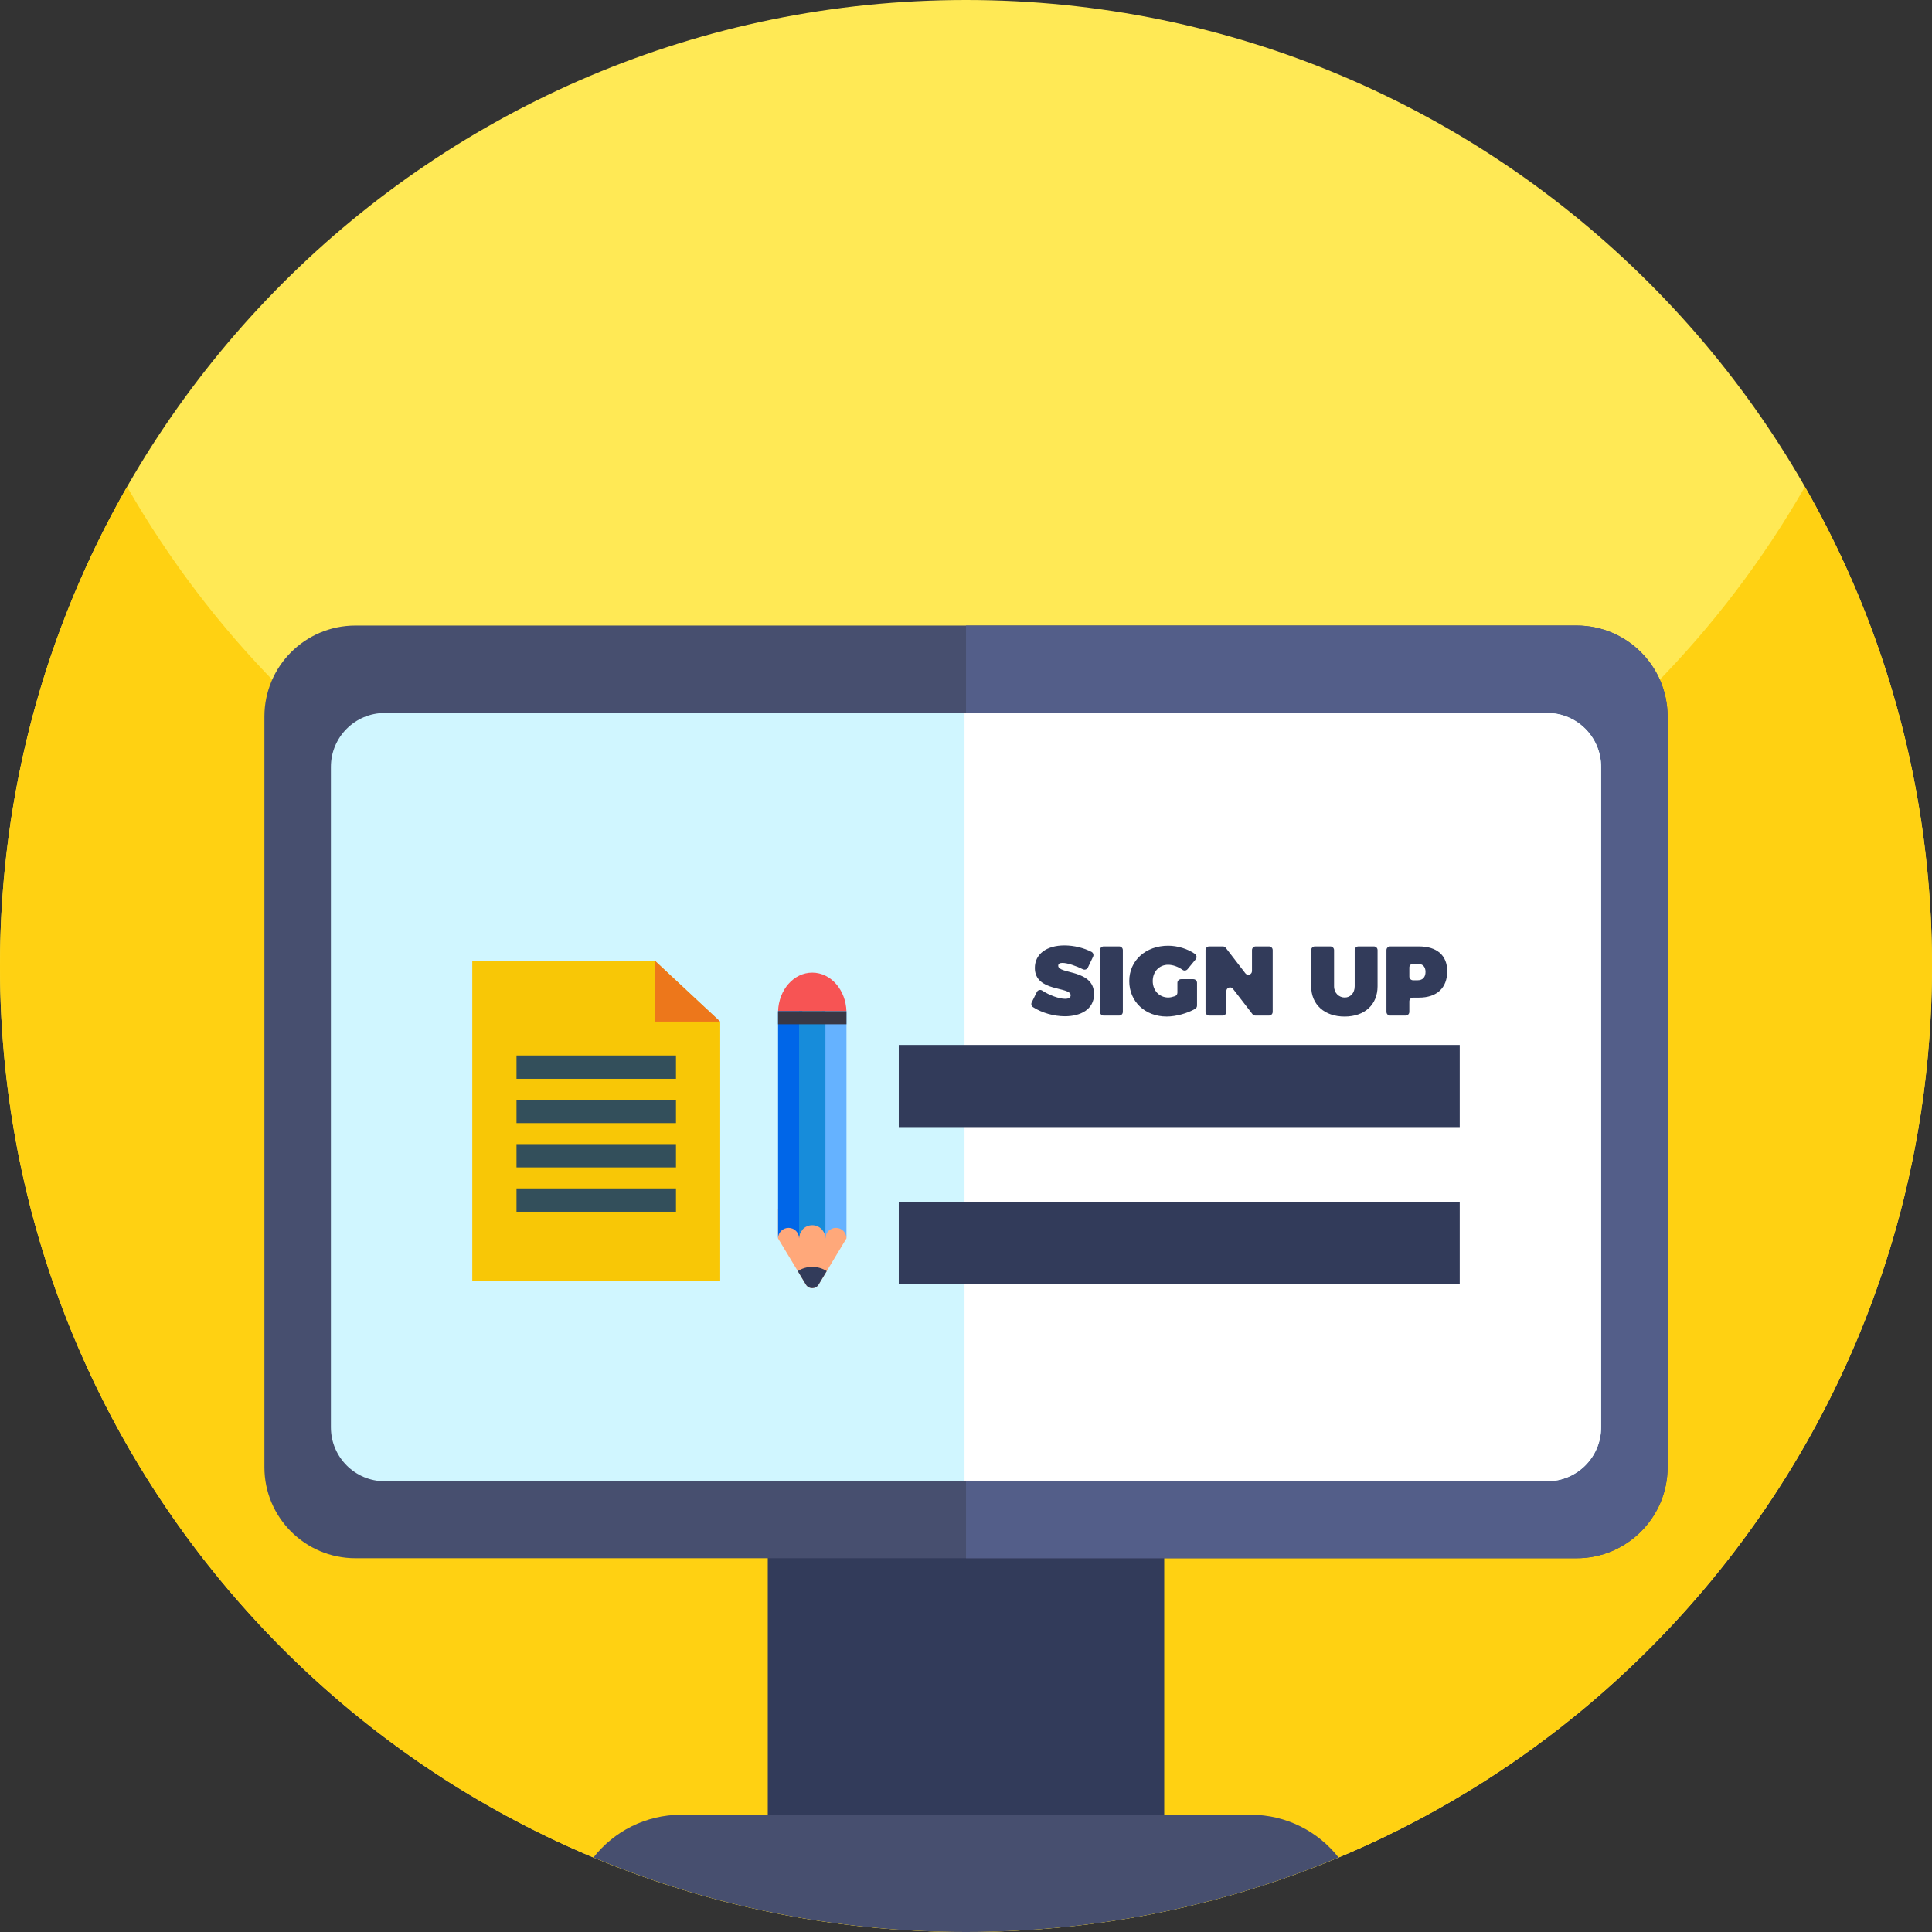 <svg height="512pt" viewBox="0 0 512 512" width="512pt" xmlns="http://www.w3.org/2000/svg"><rect x="0" y="0" width="512" height="512" fill="#333333" stroke="none"/><path d="m512 256c0 141.387-114.613 256-256 256s-256-114.613-256-256 114.613-256 256-256 256 114.613 256 256zm0 0" fill="#ffe955"/><path d="m512 256c0 26.051-3.891 51.191-11.129 74.871-32.012 104.848-129.543 181.129-244.871 181.129-104.559 0-194.488-62.699-234.23-152.551-14-31.629-21.77-66.629-21.77-103.449 0-46.219 12.25-89.57 33.68-127 44.121 77.07 127.16 129 222.32 129s178.211-51.93 222.32-129c21.43 37.43 33.68 80.781 33.68 127zm0 0" fill="#ffd112"/><path d="m203.469 411.703h105.062v78.098h-105.062zm0 0" fill="#323b5a"/><path d="m354.738 492.262c-30.387 12.719-63.75 19.738-98.738 19.738-35 0-68.359-7.031-98.738-19.738 5.41-6.902 13.828-11.332 23.277-11.332h150.922c9.449 0 17.867 4.43 23.277 11.332zm0 0" fill="#474f6f"/><path d="m441.93 189.891v198.945c0 13.309-10.801 24.109-24.109 24.109h-323.641c-13.309 0-24.109-10.801-24.109-24.109v-198.945c0-13.32 10.801-24.113 24.109-24.113h323.641c13.309 0 24.109 10.789 24.109 24.113zm0 0" fill="#474f6f"/><path d="m441.93 189.891v198.945c0 13.309-10.801 24.109-24.109 24.109h-161.82v-247.168h161.82c13.309 0 24.109 10.789 24.109 24.113zm0 0" fill="#535e89"/><path d="m424.309 203.23v175.031c0 7.887-6.398 14.289-14.289 14.289h-308.039c-7.891 0-14.289-6.402-14.289-14.289v-175.031c0-7.891 6.398-14.289 14.289-14.289h308.039c7.891 0 14.289 6.398 14.289 14.289zm0 0" fill="#d0f6ff"/><path d="m424.309 203.23v175.031c0 7.887-6.398 14.289-14.289 14.289h-154.418v-203.609h154.418c7.891 0 14.289 6.398 14.289 14.289zm0 0" fill="#fff"/><g fill="#323b5a"><path d="m281.566 255.176c-.68 0-1.125.207-1.125.758 0 2.301 9.492.863 9.492 7.504 0 4.078-3.582 5.883-7.715 5.883-2.891 0-6.078-.883-8.461-2.426-.418-.27-.562-.812-.344-1.258l1.359-2.75c.262-.531.926-.703 1.422-.379 1.895 1.25 4.492 2.184 6.078 2.184.887 0 1.465-.289 1.465-.941 0-2.379-9.492-.809-9.492-7.242 0-3.66 3.086-5.961 7.844-5.961 2.543 0 5.164.664 7.164 1.707.465.238.645.812.418 1.285l-1.367 2.867c-.234.488-.82.699-1.305.465-1.793-.879-4.07-1.695-5.434-1.695zm0 0"/><path d="m297.566 251.785v16.371c0 .539-.438.98-.98.98h-4.105c-.543 0-.98-.441-.98-.98v-16.371c0-.539.438-.977.98-.977h4.105c.543 0 .98.438.98.977zm0 0"/><path d="m313.004 259.488h3.242c.543 0 .98.438.98.98v6.027c0 .355-.188.68-.496.855-2.059 1.199-5.117 2.043-7.531 2.043-5.75 0-9.934-3.973-9.934-9.41 0-5.414 4.34-9.359 10.328-9.359 2.465 0 5.125.82 7.066 2.16.48.328.582.992.215 1.438l-2.16 2.625c-.324.391-.902.48-1.316.18-1.152-.84-2.582-1.355-3.832-1.355-2.352 0-4.078 1.828-4.078 4.312 0 2.535 1.754 4.367 4.133 4.367.473 0 1.094-.137 1.754-.359.391-.133.652-.508.652-.922v-2.605c-.004-.539.438-.977.977-.977zm0 0"/><path d="m324.84 251.191 5.195 6.746c.57.742 1.754.34 1.754-.594v-5.559c0-.539.438-.977.98-.977h3.531c.539 0 .977.438.977.977v16.371c0 .539-.438.98-.977.98h-3.613c-.301 0-.59-.145-.773-.383l-5.168-6.703c-.57-.738-1.754-.336-1.754.598v5.508c0 .539-.438.98-.98.98h-3.559c-.539 0-.977-.441-.977-.98v-16.371c0-.539.438-.977.977-.977h3.613c.301 0 .59.141.773.383zm0 0"/><path d="m356.367 264.352c1.488 0 2.641-1.152 2.641-2.98v-9.582c0-.543.438-.98.977-.98h4.109c.539 0 .977.438.977.98v9.582c0 4.863-3.422 8.027-8.73 8.027-5.336 0-8.863-3.164-8.863-8.027v-9.582c0-.543.438-.98.977-.98h4.109c.539 0 .977.438.977.98v9.582c.004 1.805 1.309 2.98 2.828 2.98zm0 0"/><path d="m383.531 257.371c0 4.445-2.746 7.008-7.504 7.008h-1.559c-.539 0-.98.438-.98.977v2.801c0 .539-.438.98-.977.98h-4.109c-.539 0-.977-.441-.977-.98v-16.371c0-.539.438-.977.977-.977h7.625c4.758 0 7.504 2.379 7.504 6.562zm-5.754.184c0-1.359-.758-2.145-2.066-2.145h-1.242c-.539 0-.98.438-.98.98v2.406c0 .543.441.98.98.98h1.242c1.309 0 2.066-.812 2.066-2.223zm0 0"/><path d="m238.18 276.922h148.664v21.77h-148.664zm0 0"/><path d="m238.18 318.598h148.664v21.77h-148.664zm0 0"/></g><path d="m190.859 339.41h-65.703v-84.781h48.426l17.277 16.199zm0 0" fill="#f8c706"/><path d="m173.582 254.629v16.098h17.277zm0 0" fill="#ed771b"/><path d="m136.879 279.715h42.262v6.18h-42.262zm0 0" fill="#334f5b"/><path d="m136.879 291.457h42.262v6.18h-42.262zm0 0" fill="#334f5b"/><path d="m136.879 303.199h42.262v6.18h-42.262zm0 0" fill="#334f5b"/><path d="m136.879 314.941h42.262v6.18h-42.262zm0 0" fill="#334f5b"/><path d="m224.32 328.184-5.223 8.668-2.148 3.562c-.77 1.273-2.613 1.273-3.383 0l-2.148-3.562-5.227-8.668v-7.699l9.066-1.652 8.605 1.238zm0 0" fill="#ffa87a"/><path d="m224.316 267.973h-18.117c.188-5.684 4.168-10.219 9.059-10.219 2.504 0 4.77 1.188 6.41 3.113 1.562 1.832 2.559 4.336 2.648 7.105zm0 0" fill="#f75454"/><path d="m212.621 267.973v57.926c-.535.613-.855 1.41-.855 2.285 0-1.539-1.246-2.785-2.789-2.785-1.539 0-2.785 1.246-2.785 2.785v-59.793c0-.141 0-.281.008-.418zm0 0" fill="#0066e8"/><path d="m224.324 268.391v59.793h-.004c0-1.539-1.246-2.785-2.789-2.785-1.539 0-2.785 1.246-2.785 2.785 0-.875-.32-1.672-.855-2.289v-57.926h6.422c.008.141.012.281.012.422zm0 0" fill="#65b2ff"/><path d="m218.746 267.973v60.211c0-.875-.32-1.672-.855-2.285-.641-.738-1.586-1.203-2.637-1.203-1.051 0-1.996.465-2.633 1.203-.535.613-.855 1.41-.855 2.285v-60.211zm0 0" fill="#178cda"/><path d="m224.324 268.391v3.051h-18.133v-3.051c0-.141 0-.281.008-.422h18.117c.004.141.008.281.008.422zm0 0" fill="#393845"/><path d="m219.098 336.852-2.148 3.562c-.77 1.273-2.613 1.273-3.383 0l-2.148-3.562c1.105-.707 2.426-1.117 3.84-1.117 1.41 0 2.73.41 3.84 1.117zm0 0" fill="#323b5a"/></svg>